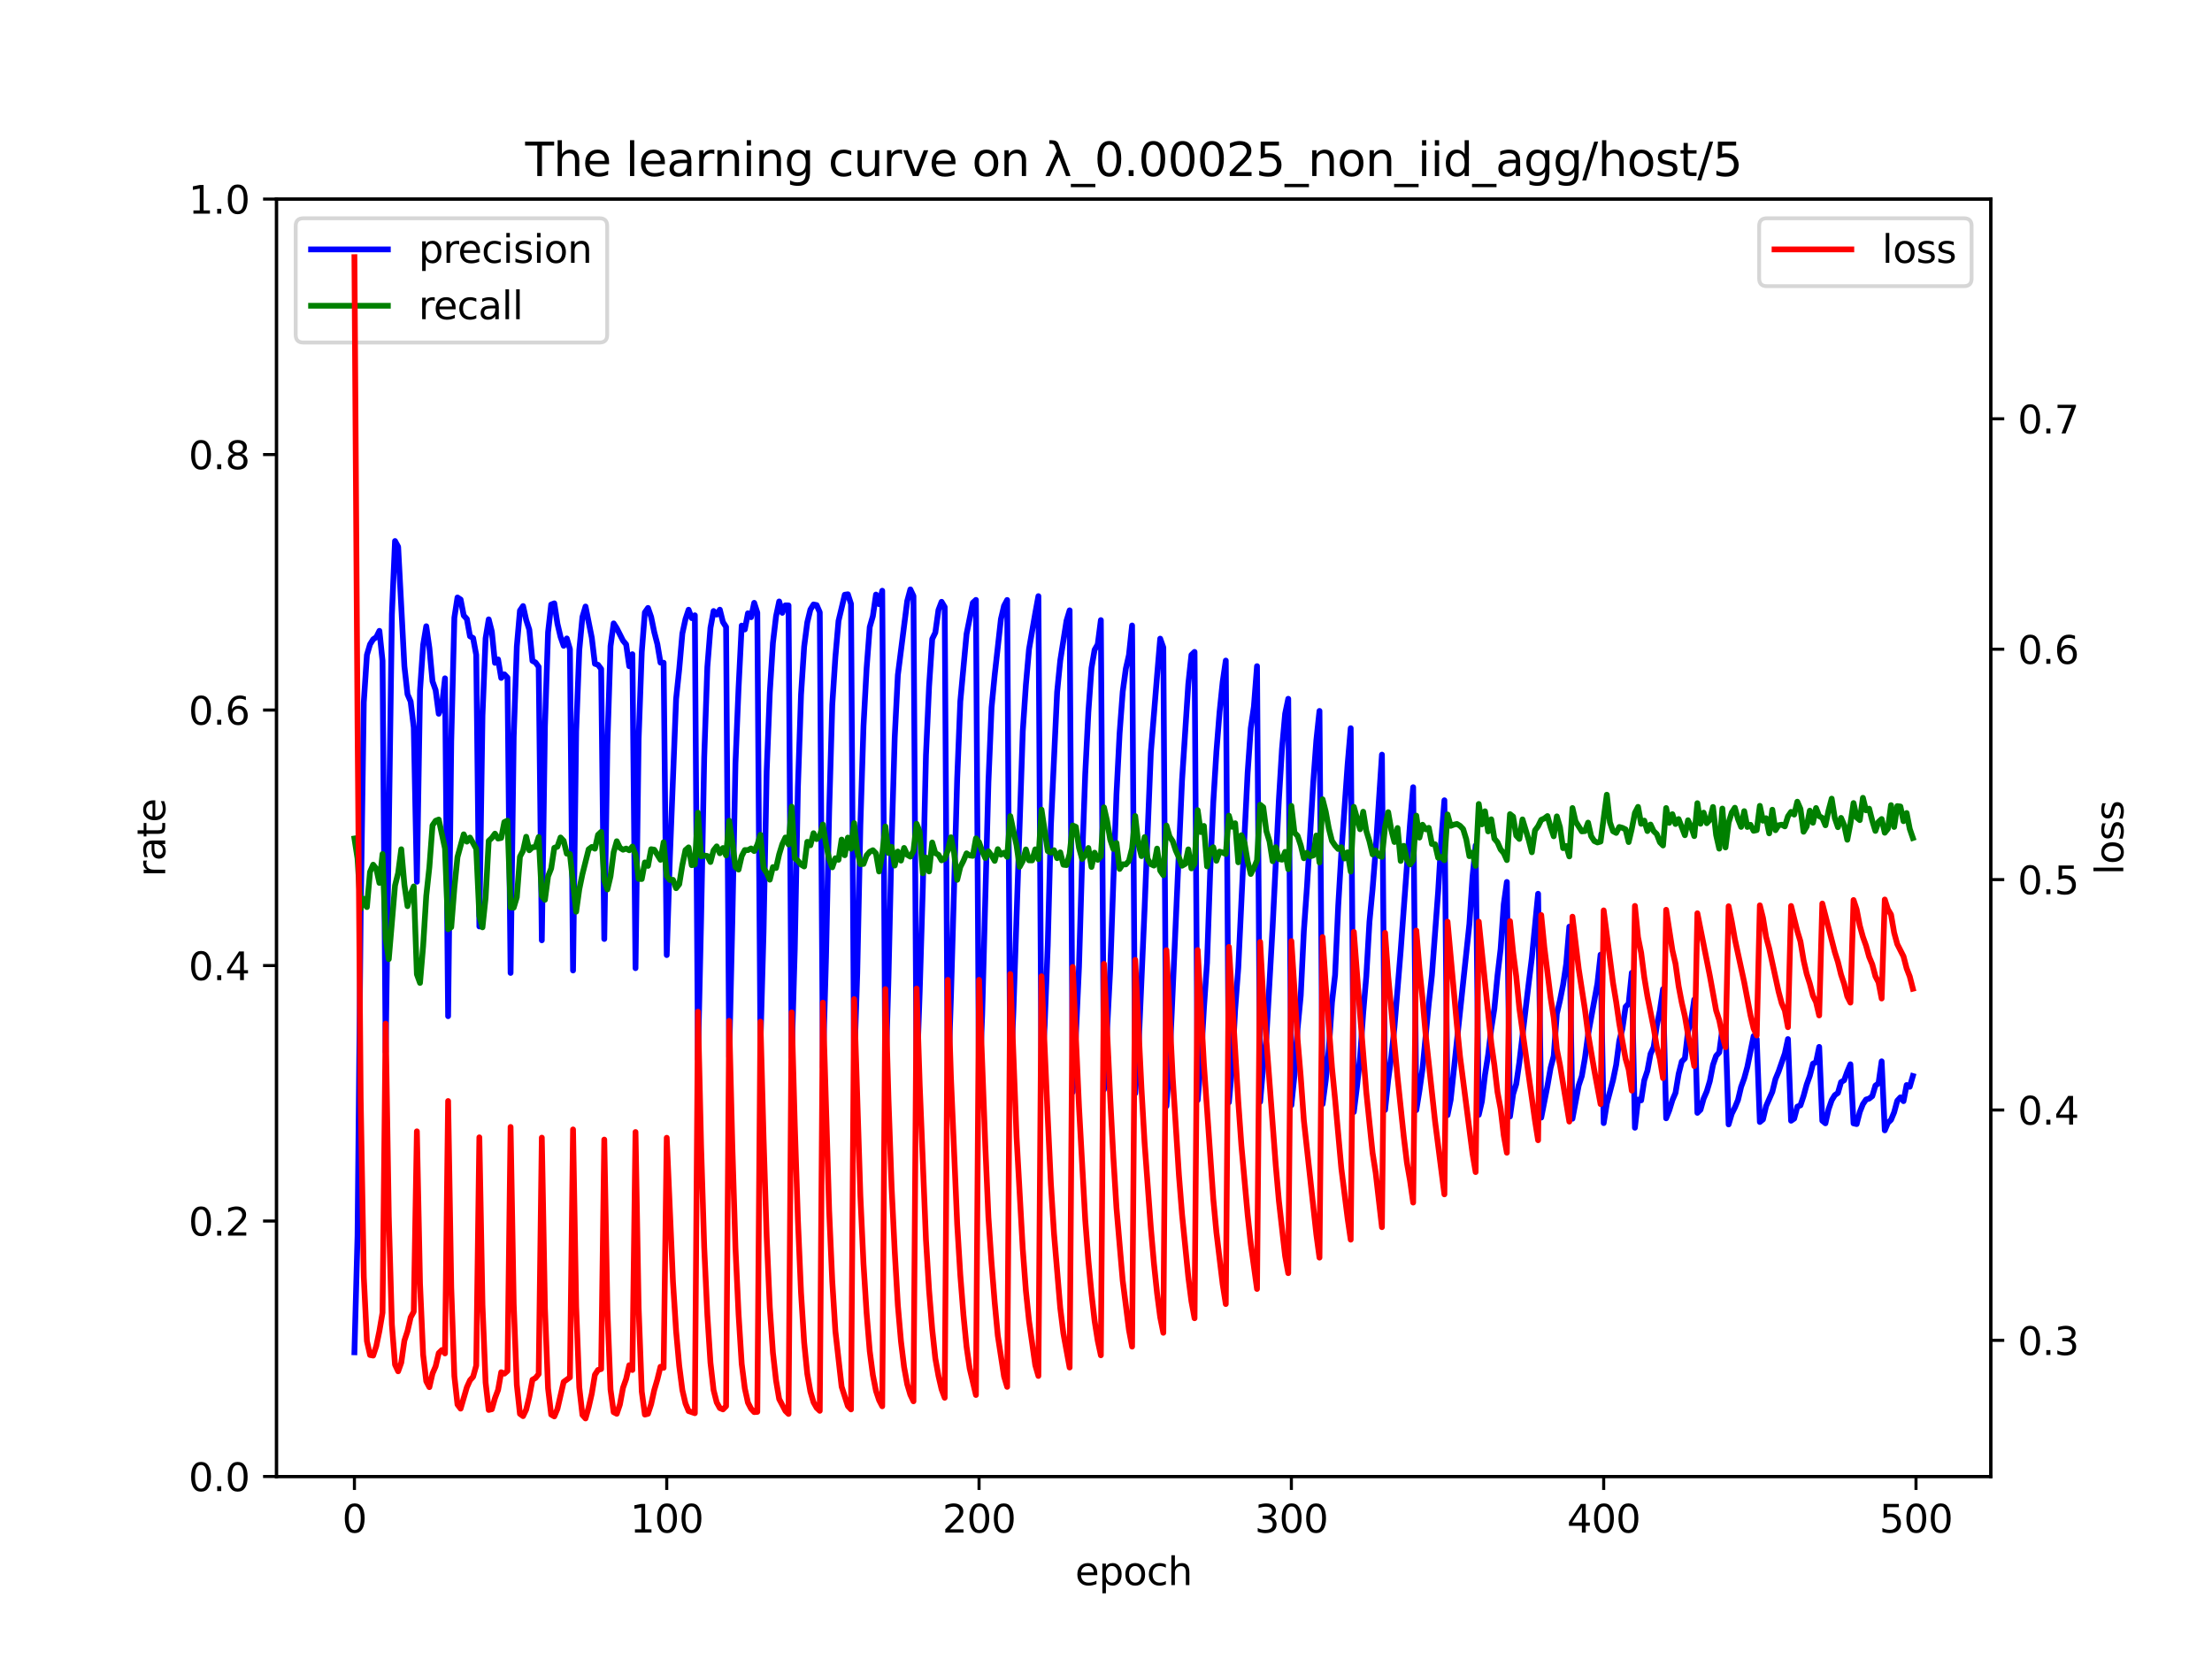 <?xml version="1.0" encoding="utf-8" standalone="no"?>
<!DOCTYPE svg PUBLIC "-//W3C//DTD SVG 1.1//EN"
  "http://www.w3.org/Graphics/SVG/1.1/DTD/svg11.dtd">
<svg xmlns:xlink="http://www.w3.org/1999/xlink" width="576pt" height="432pt" viewBox="0 0 576 432" xmlns="http://www.w3.org/2000/svg" version="1.1">
 <defs>
  <style type="text/css">*{stroke-linejoin: round; stroke-linecap: butt}</style>
 </defs>
 <g id="figure_1">
  <g id="patch_1">
   <path d="M 0 432 
L 576 432 
L 576 0 
L 0 0 
z
" style="fill: #ffffff"/>
  </g>
  <g id="axes_1">
   <g id="patch_2">
    <path d="M 72 384.48 
L 518.4 384.48 
L 518.4 51.84 
L 72 51.84 
z
" style="fill: #ffffff"/>
   </g>
   <g id="matplotlib.axis_1">
    <g id="xtick_1">
     <g id="line2d_1">
      <defs>
       <path id="m29f01ab900" d="M 0 0 
L 0 3.5 
" style="stroke: #000000; stroke-width: 0.8"/>
      </defs>
      <g>
       <use xlink:href="#m29f01ab900" x="92.291" y="384.48" style="stroke: #000000; stroke-width: 0.8"/>
      </g>
     </g>
     <g id="text_1">
      <!-- 0 -->
      <g transform="translate(89.11 399.078) scale(0.1 -0.1)">
       <defs>
        <path id="DejaVuSans-30" d="M 2034 4250 
Q 1547 4250 1301 3770 
Q 1056 3291 1056 2328 
Q 1056 1369 1301 889 
Q 1547 409 2034 409 
Q 2525 409 2770 889 
Q 3016 1369 3016 2328 
Q 3016 3291 2770 3770 
Q 2525 4250 2034 4250 
z
M 2034 4750 
Q 2819 4750 3233 4129 
Q 3647 3509 3647 2328 
Q 3647 1150 3233 529 
Q 2819 -91 2034 -91 
Q 1250 -91 836 529 
Q 422 1150 422 2328 
Q 422 3509 836 4129 
Q 1250 4750 2034 4750 
z
" transform="scale(0.016)"/>
       </defs>
       <use xlink:href="#DejaVuSans-30"/>
      </g>
     </g>
    </g>
    <g id="xtick_2">
     <g id="line2d_2">
      <g>
       <use xlink:href="#m29f01ab900" x="173.617" y="384.48" style="stroke: #000000; stroke-width: 0.8"/>
      </g>
     </g>
     <g id="text_2">
      <!-- 100 -->
      <g transform="translate(164.073 399.078) scale(0.1 -0.1)">
       <defs>
        <path id="DejaVuSans-31" d="M 794 531 
L 1825 531 
L 1825 4091 
L 703 3866 
L 703 4441 
L 1819 4666 
L 2450 4666 
L 2450 531 
L 3481 531 
L 3481 0 
L 794 0 
L 794 531 
z
" transform="scale(0.016)"/>
       </defs>
       <use xlink:href="#DejaVuSans-31"/>
       <use xlink:href="#DejaVuSans-30" x="63.623"/>
       <use xlink:href="#DejaVuSans-30" x="127.246"/>
      </g>
     </g>
    </g>
    <g id="xtick_3">
     <g id="line2d_3">
      <g>
       <use xlink:href="#m29f01ab900" x="254.943" y="384.48" style="stroke: #000000; stroke-width: 0.8"/>
      </g>
     </g>
     <g id="text_3">
      <!-- 200 -->
      <g transform="translate(245.4 399.078) scale(0.1 -0.1)">
       <defs>
        <path id="DejaVuSans-32" d="M 1228 531 
L 3431 531 
L 3431 0 
L 469 0 
L 469 531 
Q 828 903 1448 1529 
Q 2069 2156 2228 2338 
Q 2531 2678 2651 2914 
Q 2772 3150 2772 3378 
Q 2772 3750 2511 3984 
Q 2250 4219 1831 4219 
Q 1534 4219 1204 4116 
Q 875 4013 500 3803 
L 500 4441 
Q 881 4594 1212 4672 
Q 1544 4750 1819 4750 
Q 2544 4750 2975 4387 
Q 3406 4025 3406 3419 
Q 3406 3131 3298 2873 
Q 3191 2616 2906 2266 
Q 2828 2175 2409 1742 
Q 1991 1309 1228 531 
z
" transform="scale(0.016)"/>
       </defs>
       <use xlink:href="#DejaVuSans-32"/>
       <use xlink:href="#DejaVuSans-30" x="63.623"/>
       <use xlink:href="#DejaVuSans-30" x="127.246"/>
      </g>
     </g>
    </g>
    <g id="xtick_4">
     <g id="line2d_4">
      <g>
       <use xlink:href="#m29f01ab900" x="336.27" y="384.48" style="stroke: #000000; stroke-width: 0.8"/>
      </g>
     </g>
     <g id="text_4">
      <!-- 300 -->
      <g transform="translate(326.726 399.078) scale(0.1 -0.1)">
       <defs>
        <path id="DejaVuSans-33" d="M 2597 2516 
Q 3050 2419 3304 2112 
Q 3559 1806 3559 1356 
Q 3559 666 3084 287 
Q 2609 -91 1734 -91 
Q 1441 -91 1130 -33 
Q 819 25 488 141 
L 488 750 
Q 750 597 1062 519 
Q 1375 441 1716 441 
Q 2309 441 2620 675 
Q 2931 909 2931 1356 
Q 2931 1769 2642 2001 
Q 2353 2234 1838 2234 
L 1294 2234 
L 1294 2753 
L 1863 2753 
Q 2328 2753 2575 2939 
Q 2822 3125 2822 3475 
Q 2822 3834 2567 4026 
Q 2313 4219 1838 4219 
Q 1578 4219 1281 4162 
Q 984 4106 628 3988 
L 628 4550 
Q 988 4650 1302 4700 
Q 1616 4750 1894 4750 
Q 2613 4750 3031 4423 
Q 3450 4097 3450 3541 
Q 3450 3153 3228 2886 
Q 3006 2619 2597 2516 
z
" transform="scale(0.016)"/>
       </defs>
       <use xlink:href="#DejaVuSans-33"/>
       <use xlink:href="#DejaVuSans-30" x="63.623"/>
       <use xlink:href="#DejaVuSans-30" x="127.246"/>
      </g>
     </g>
    </g>
    <g id="xtick_5">
     <g id="line2d_5">
      <g>
       <use xlink:href="#m29f01ab900" x="417.596" y="384.48" style="stroke: #000000; stroke-width: 0.8"/>
      </g>
     </g>
     <g id="text_5">
      <!-- 400 -->
      <g transform="translate(408.052 399.078) scale(0.1 -0.1)">
       <defs>
        <path id="DejaVuSans-34" d="M 2419 4116 
L 825 1625 
L 2419 1625 
L 2419 4116 
z
M 2253 4666 
L 3047 4666 
L 3047 1625 
L 3713 1625 
L 3713 1100 
L 3047 1100 
L 3047 0 
L 2419 0 
L 2419 1100 
L 313 1100 
L 313 1709 
L 2253 4666 
z
" transform="scale(0.016)"/>
       </defs>
       <use xlink:href="#DejaVuSans-34"/>
       <use xlink:href="#DejaVuSans-30" x="63.623"/>
       <use xlink:href="#DejaVuSans-30" x="127.246"/>
      </g>
     </g>
    </g>
    <g id="xtick_6">
     <g id="line2d_6">
      <g>
       <use xlink:href="#m29f01ab900" x="498.922" y="384.48" style="stroke: #000000; stroke-width: 0.8"/>
      </g>
     </g>
     <g id="text_6">
      <!-- 500 -->
      <g transform="translate(489.379 399.078) scale(0.1 -0.1)">
       <defs>
        <path id="DejaVuSans-35" d="M 691 4666 
L 3169 4666 
L 3169 4134 
L 1269 4134 
L 1269 2991 
Q 1406 3038 1543 3061 
Q 1681 3084 1819 3084 
Q 2600 3084 3056 2656 
Q 3513 2228 3513 1497 
Q 3513 744 3044 326 
Q 2575 -91 1722 -91 
Q 1428 -91 1123 -41 
Q 819 9 494 109 
L 494 744 
Q 775 591 1075 516 
Q 1375 441 1709 441 
Q 2250 441 2565 725 
Q 2881 1009 2881 1497 
Q 2881 1984 2565 2268 
Q 2250 2553 1709 2553 
Q 1456 2553 1204 2497 
Q 953 2441 691 2322 
L 691 4666 
z
" transform="scale(0.016)"/>
       </defs>
       <use xlink:href="#DejaVuSans-35"/>
       <use xlink:href="#DejaVuSans-30" x="63.623"/>
       <use xlink:href="#DejaVuSans-30" x="127.246"/>
      </g>
     </g>
    </g>
    <g id="text_7">
     <!-- epoch -->
     <g transform="translate(279.972 412.757) scale(0.1 -0.1)">
      <defs>
       <path id="DejaVuSans-65" d="M 3597 1894 
L 3597 1613 
L 953 1613 
Q 991 1019 1311 708 
Q 1631 397 2203 397 
Q 2534 397 2845 478 
Q 3156 559 3463 722 
L 3463 178 
Q 3153 47 2828 -22 
Q 2503 -91 2169 -91 
Q 1331 -91 842 396 
Q 353 884 353 1716 
Q 353 2575 817 3079 
Q 1281 3584 2069 3584 
Q 2775 3584 3186 3129 
Q 3597 2675 3597 1894 
z
M 3022 2063 
Q 3016 2534 2758 2815 
Q 2500 3097 2075 3097 
Q 1594 3097 1305 2825 
Q 1016 2553 972 2059 
L 3022 2063 
z
" transform="scale(0.016)"/>
       <path id="DejaVuSans-70" d="M 1159 525 
L 1159 -1331 
L 581 -1331 
L 581 3500 
L 1159 3500 
L 1159 2969 
Q 1341 3281 1617 3432 
Q 1894 3584 2278 3584 
Q 2916 3584 3314 3078 
Q 3713 2572 3713 1747 
Q 3713 922 3314 415 
Q 2916 -91 2278 -91 
Q 1894 -91 1617 61 
Q 1341 213 1159 525 
z
M 3116 1747 
Q 3116 2381 2855 2742 
Q 2594 3103 2138 3103 
Q 1681 3103 1420 2742 
Q 1159 2381 1159 1747 
Q 1159 1113 1420 752 
Q 1681 391 2138 391 
Q 2594 391 2855 752 
Q 3116 1113 3116 1747 
z
" transform="scale(0.016)"/>
       <path id="DejaVuSans-6f" d="M 1959 3097 
Q 1497 3097 1228 2736 
Q 959 2375 959 1747 
Q 959 1119 1226 758 
Q 1494 397 1959 397 
Q 2419 397 2687 759 
Q 2956 1122 2956 1747 
Q 2956 2369 2687 2733 
Q 2419 3097 1959 3097 
z
M 1959 3584 
Q 2709 3584 3137 3096 
Q 3566 2609 3566 1747 
Q 3566 888 3137 398 
Q 2709 -91 1959 -91 
Q 1206 -91 779 398 
Q 353 888 353 1747 
Q 353 2609 779 3096 
Q 1206 3584 1959 3584 
z
" transform="scale(0.016)"/>
       <path id="DejaVuSans-63" d="M 3122 3366 
L 3122 2828 
Q 2878 2963 2633 3030 
Q 2388 3097 2138 3097 
Q 1578 3097 1268 2742 
Q 959 2388 959 1747 
Q 959 1106 1268 751 
Q 1578 397 2138 397 
Q 2388 397 2633 464 
Q 2878 531 3122 666 
L 3122 134 
Q 2881 22 2623 -34 
Q 2366 -91 2075 -91 
Q 1284 -91 818 406 
Q 353 903 353 1747 
Q 353 2603 823 3093 
Q 1294 3584 2113 3584 
Q 2378 3584 2631 3529 
Q 2884 3475 3122 3366 
z
" transform="scale(0.016)"/>
       <path id="DejaVuSans-68" d="M 3513 2113 
L 3513 0 
L 2938 0 
L 2938 2094 
Q 2938 2591 2744 2837 
Q 2550 3084 2163 3084 
Q 1697 3084 1428 2787 
Q 1159 2491 1159 1978 
L 1159 0 
L 581 0 
L 581 4863 
L 1159 4863 
L 1159 2956 
Q 1366 3272 1645 3428 
Q 1925 3584 2291 3584 
Q 2894 3584 3203 3211 
Q 3513 2838 3513 2113 
z
" transform="scale(0.016)"/>
      </defs>
      <use xlink:href="#DejaVuSans-65"/>
      <use xlink:href="#DejaVuSans-70" x="61.523"/>
      <use xlink:href="#DejaVuSans-6f" x="125"/>
      <use xlink:href="#DejaVuSans-63" x="186.182"/>
      <use xlink:href="#DejaVuSans-68" x="241.162"/>
     </g>
    </g>
   </g>
   <g id="matplotlib.axis_2">
    <g id="ytick_1">
     <g id="line2d_7">
      <defs>
       <path id="mffaed97dd3" d="M 0 0 
L -3.5 0 
" style="stroke: #000000; stroke-width: 0.8"/>
      </defs>
      <g>
       <use xlink:href="#mffaed97dd3" x="72" y="384.48" style="stroke: #000000; stroke-width: 0.8"/>
      </g>
     </g>
     <g id="text_8">
      <!-- 0.0 -->
      <g transform="translate(49.097 388.279) scale(0.1 -0.1)">
       <defs>
        <path id="DejaVuSans-2e" d="M 684 794 
L 1344 794 
L 1344 0 
L 684 0 
L 684 794 
z
" transform="scale(0.016)"/>
       </defs>
       <use xlink:href="#DejaVuSans-30"/>
       <use xlink:href="#DejaVuSans-2e" x="63.623"/>
       <use xlink:href="#DejaVuSans-30" x="95.41"/>
      </g>
     </g>
    </g>
    <g id="ytick_2">
     <g id="line2d_8">
      <g>
       <use xlink:href="#mffaed97dd3" x="72" y="317.952" style="stroke: #000000; stroke-width: 0.8"/>
      </g>
     </g>
     <g id="text_9">
      <!-- 0.2 -->
      <g transform="translate(49.097 321.751) scale(0.1 -0.1)">
       <use xlink:href="#DejaVuSans-30"/>
       <use xlink:href="#DejaVuSans-2e" x="63.623"/>
       <use xlink:href="#DejaVuSans-32" x="95.41"/>
      </g>
     </g>
    </g>
    <g id="ytick_3">
     <g id="line2d_9">
      <g>
       <use xlink:href="#mffaed97dd3" x="72" y="251.424" style="stroke: #000000; stroke-width: 0.8"/>
      </g>
     </g>
     <g id="text_10">
      <!-- 0.4 -->
      <g transform="translate(49.097 255.223) scale(0.1 -0.1)">
       <use xlink:href="#DejaVuSans-30"/>
       <use xlink:href="#DejaVuSans-2e" x="63.623"/>
       <use xlink:href="#DejaVuSans-34" x="95.41"/>
      </g>
     </g>
    </g>
    <g id="ytick_4">
     <g id="line2d_10">
      <g>
       <use xlink:href="#mffaed97dd3" x="72" y="184.896" style="stroke: #000000; stroke-width: 0.8"/>
      </g>
     </g>
     <g id="text_11">
      <!-- 0.6 -->
      <g transform="translate(49.097 188.695) scale(0.1 -0.1)">
       <defs>
        <path id="DejaVuSans-36" d="M 2113 2584 
Q 1688 2584 1439 2293 
Q 1191 2003 1191 1497 
Q 1191 994 1439 701 
Q 1688 409 2113 409 
Q 2538 409 2786 701 
Q 3034 994 3034 1497 
Q 3034 2003 2786 2293 
Q 2538 2584 2113 2584 
z
M 3366 4563 
L 3366 3988 
Q 3128 4100 2886 4159 
Q 2644 4219 2406 4219 
Q 1781 4219 1451 3797 
Q 1122 3375 1075 2522 
Q 1259 2794 1537 2939 
Q 1816 3084 2150 3084 
Q 2853 3084 3261 2657 
Q 3669 2231 3669 1497 
Q 3669 778 3244 343 
Q 2819 -91 2113 -91 
Q 1303 -91 875 529 
Q 447 1150 447 2328 
Q 447 3434 972 4092 
Q 1497 4750 2381 4750 
Q 2619 4750 2861 4703 
Q 3103 4656 3366 4563 
z
" transform="scale(0.016)"/>
       </defs>
       <use xlink:href="#DejaVuSans-30"/>
       <use xlink:href="#DejaVuSans-2e" x="63.623"/>
       <use xlink:href="#DejaVuSans-36" x="95.41"/>
      </g>
     </g>
    </g>
    <g id="ytick_5">
     <g id="line2d_11">
      <g>
       <use xlink:href="#mffaed97dd3" x="72" y="118.368" style="stroke: #000000; stroke-width: 0.8"/>
      </g>
     </g>
     <g id="text_12">
      <!-- 0.8 -->
      <g transform="translate(49.097 122.167) scale(0.1 -0.1)">
       <defs>
        <path id="DejaVuSans-38" d="M 2034 2216 
Q 1584 2216 1326 1975 
Q 1069 1734 1069 1313 
Q 1069 891 1326 650 
Q 1584 409 2034 409 
Q 2484 409 2743 651 
Q 3003 894 3003 1313 
Q 3003 1734 2745 1975 
Q 2488 2216 2034 2216 
z
M 1403 2484 
Q 997 2584 770 2862 
Q 544 3141 544 3541 
Q 544 4100 942 4425 
Q 1341 4750 2034 4750 
Q 2731 4750 3128 4425 
Q 3525 4100 3525 3541 
Q 3525 3141 3298 2862 
Q 3072 2584 2669 2484 
Q 3125 2378 3379 2068 
Q 3634 1759 3634 1313 
Q 3634 634 3220 271 
Q 2806 -91 2034 -91 
Q 1263 -91 848 271 
Q 434 634 434 1313 
Q 434 1759 690 2068 
Q 947 2378 1403 2484 
z
M 1172 3481 
Q 1172 3119 1398 2916 
Q 1625 2713 2034 2713 
Q 2441 2713 2670 2916 
Q 2900 3119 2900 3481 
Q 2900 3844 2670 4047 
Q 2441 4250 2034 4250 
Q 1625 4250 1398 4047 
Q 1172 3844 1172 3481 
z
" transform="scale(0.016)"/>
       </defs>
       <use xlink:href="#DejaVuSans-30"/>
       <use xlink:href="#DejaVuSans-2e" x="63.623"/>
       <use xlink:href="#DejaVuSans-38" x="95.41"/>
      </g>
     </g>
    </g>
    <g id="ytick_6">
     <g id="line2d_12">
      <g>
       <use xlink:href="#mffaed97dd3" x="72" y="51.84" style="stroke: #000000; stroke-width: 0.8"/>
      </g>
     </g>
     <g id="text_13">
      <!-- 1.0 -->
      <g transform="translate(49.097 55.639) scale(0.1 -0.1)">
       <use xlink:href="#DejaVuSans-31"/>
       <use xlink:href="#DejaVuSans-2e" x="63.623"/>
       <use xlink:href="#DejaVuSans-30" x="95.41"/>
      </g>
     </g>
    </g>
    <g id="text_14">
     <!-- rate -->
     <g transform="translate(43.017 228.316) rotate(-90) scale(0.1 -0.1)">
      <defs>
       <path id="DejaVuSans-72" d="M 2631 2963 
Q 2534 3019 2420 3045 
Q 2306 3072 2169 3072 
Q 1681 3072 1420 2755 
Q 1159 2438 1159 1844 
L 1159 0 
L 581 0 
L 581 3500 
L 1159 3500 
L 1159 2956 
Q 1341 3275 1631 3429 
Q 1922 3584 2338 3584 
Q 2397 3584 2469 3576 
Q 2541 3569 2628 3553 
L 2631 2963 
z
" transform="scale(0.016)"/>
       <path id="DejaVuSans-61" d="M 2194 1759 
Q 1497 1759 1228 1600 
Q 959 1441 959 1056 
Q 959 750 1161 570 
Q 1363 391 1709 391 
Q 2188 391 2477 730 
Q 2766 1069 2766 1631 
L 2766 1759 
L 2194 1759 
z
M 3341 1997 
L 3341 0 
L 2766 0 
L 2766 531 
Q 2569 213 2275 61 
Q 1981 -91 1556 -91 
Q 1019 -91 701 211 
Q 384 513 384 1019 
Q 384 1609 779 1909 
Q 1175 2209 1959 2209 
L 2766 2209 
L 2766 2266 
Q 2766 2663 2505 2880 
Q 2244 3097 1772 3097 
Q 1472 3097 1187 3025 
Q 903 2953 641 2809 
L 641 3341 
Q 956 3463 1253 3523 
Q 1550 3584 1831 3584 
Q 2591 3584 2966 3190 
Q 3341 2797 3341 1997 
z
" transform="scale(0.016)"/>
       <path id="DejaVuSans-74" d="M 1172 4494 
L 1172 3500 
L 2356 3500 
L 2356 3053 
L 1172 3053 
L 1172 1153 
Q 1172 725 1289 603 
Q 1406 481 1766 481 
L 2356 481 
L 2356 0 
L 1766 0 
Q 1100 0 847 248 
Q 594 497 594 1153 
L 594 3053 
L 172 3053 
L 172 3500 
L 594 3500 
L 594 4494 
L 1172 4494 
z
" transform="scale(0.016)"/>
      </defs>
      <use xlink:href="#DejaVuSans-72"/>
      <use xlink:href="#DejaVuSans-61" x="41.113"/>
      <use xlink:href="#DejaVuSans-74" x="102.393"/>
      <use xlink:href="#DejaVuSans-65" x="141.602"/>
     </g>
    </g>
   </g>
   <g id="line2d_13">
    <path d="M 92.291 352.131 
L 93.104 321.812 
L 93.917 238.093 
L 94.731 182.857 
L 95.544 170.538 
L 96.357 167.784 
L 97.17 166.475 
L 97.984 165.921 
L 98.797 164.272 
L 99.61 172.064 
L 100.424 273.967 
L 102.05 159.978 
L 102.863 140.879 
L 103.677 142.383 
L 105.303 173.487 
L 106.116 180.799 
L 106.93 182.664 
L 107.743 189.467 
L 108.556 229.608 
L 109.369 179.857 
L 110.183 167.955 
L 110.996 163.069 
L 111.809 168.747 
L 112.622 177.409 
L 113.436 179.709 
L 114.249 185.866 
L 115.062 183.975 
L 115.876 176.634 
L 116.689 264.616 
L 117.502 193.006 
L 118.315 160.832 
L 119.129 155.582 
L 119.942 156.104 
L 120.755 160.275 
L 121.568 161.169 
L 122.382 165.678 
L 123.195 166.14 
L 124.008 170.531 
L 124.821 241.25 
L 125.635 186.308 
L 126.448 166.22 
L 127.261 161.276 
L 128.074 164.469 
L 128.888 172.609 
L 129.701 171.699 
L 130.514 176.536 
L 131.328 175.585 
L 132.141 176.45 
L 132.954 253.349 
L 133.767 191.924 
L 134.581 168.305 
L 135.394 158.995 
L 136.207 157.814 
L 137.02 161.449 
L 137.834 163.978 
L 138.647 172.088 
L 139.46 172.514 
L 140.273 173.652 
L 141.087 244.855 
L 141.9 189.1 
L 142.713 164.654 
L 143.526 157.421 
L 144.34 157.106 
L 145.153 162.392 
L 145.966 165.853 
L 146.78 168.17 
L 147.593 166.247 
L 148.406 169.035 
L 149.219 252.714 
L 150.033 190.462 
L 150.846 169.252 
L 151.659 160.666 
L 152.472 157.935 
L 154.099 166.044 
L 154.912 172.849 
L 155.725 173.118 
L 156.539 174.195 
L 157.352 244.511 
L 158.165 193.829 
L 158.978 168.253 
L 159.792 162.326 
L 160.605 163.599 
L 162.232 166.818 
L 163.045 167.798 
L 163.858 173.484 
L 164.671 170.353 
L 165.485 252.107 
L 166.298 192.406 
L 167.111 169.79 
L 167.924 159.47 
L 168.738 158.3 
L 169.551 160.646 
L 170.364 164.586 
L 171.177 167.736 
L 171.991 172.553 
L 172.804 172.566 
L 173.617 248.7 
L 174.43 223.38 
L 176.057 181.995 
L 176.87 174.241 
L 177.684 164.973 
L 178.497 161.216 
L 179.31 158.774 
L 180.123 160.963 
L 180.937 160.221 
L 181.75 275.818 
L 182.563 239.384 
L 183.376 197.131 
L 184.19 173.71 
L 185.003 163.487 
L 185.816 159.108 
L 186.629 160.04 
L 187.443 158.757 
L 188.256 161.989 
L 189.069 163.259 
L 189.882 275.248 
L 190.696 240.004 
L 191.509 198.839 
L 192.322 179.106 
L 193.136 162.9 
L 193.949 163.912 
L 194.762 159.686 
L 195.575 160.727 
L 196.389 156.976 
L 197.202 159.526 
L 198.015 271.712 
L 198.828 242.602 
L 199.642 200.819 
L 200.455 180.31 
L 201.268 167.409 
L 202.081 160.479 
L 202.895 156.615 
L 203.708 159.589 
L 204.521 157.629 
L 205.334 157.648 
L 206.148 275.358 
L 206.961 247.067 
L 207.774 205.022 
L 208.588 180.887 
L 209.401 168.373 
L 210.214 162.076 
L 211.027 158.727 
L 211.841 157.4 
L 212.654 157.564 
L 213.467 159.438 
L 214.28 277.93 
L 215.094 249.256 
L 215.907 211.458 
L 216.72 183.564 
L 217.533 171.074 
L 218.347 161.684 
L 219.973 154.863 
L 220.786 154.745 
L 221.6 157.258 
L 222.413 278.017 
L 223.226 253.413 
L 224.039 214.873 
L 224.853 189.075 
L 225.666 173.984 
L 226.479 163.271 
L 227.293 160.446 
L 228.106 154.818 
L 228.919 157.324 
L 229.732 153.823 
L 230.546 282.351 
L 231.359 254.514 
L 232.172 219.156 
L 232.985 191.991 
L 233.799 175.791 
L 236.238 156.517 
L 237.052 153.477 
L 237.865 155.198 
L 238.678 281.237 
L 239.491 258.189 
L 240.305 230.845 
L 241.118 196.665 
L 241.931 178.713 
L 242.745 166.399 
L 243.558 164.729 
L 244.371 158.839 
L 245.184 156.703 
L 245.998 158.076 
L 246.811 283.921 
L 247.624 259.535 
L 249.251 202.755 
L 250.064 182.635 
L 251.69 165.08 
L 253.317 156.963 
L 254.13 156.212 
L 254.943 284.796 
L 255.757 264.238 
L 257.383 203.711 
L 258.197 184.233 
L 259.01 175.809 
L 260.636 161.207 
L 261.45 157.762 
L 262.263 156.229 
L 263.076 282.858 
L 263.889 263.22 
L 266.329 190.399 
L 267.142 178.312 
L 267.956 169.04 
L 269.582 159.662 
L 270.395 155.233 
L 271.209 281.354 
L 272.022 266.994 
L 272.835 246.141 
L 273.649 214.982 
L 275.275 180.198 
L 276.088 171.997 
L 277.715 161.64 
L 278.528 158.928 
L 279.341 284.359 
L 280.155 269.875 
L 280.968 251.769 
L 281.781 224.19 
L 282.594 201.533 
L 283.408 185.455 
L 284.221 173.954 
L 285.034 169.207 
L 285.847 167.784 
L 286.661 161.477 
L 287.474 283.726 
L 289.101 252.399 
L 290.727 206.814 
L 291.54 190.994 
L 292.354 180.117 
L 293.167 174.118 
L 293.98 170.535 
L 294.793 162.875 
L 295.607 284.721 
L 296.42 273.958 
L 298.046 236.687 
L 299.673 195.954 
L 301.299 175.959 
L 302.113 166.301 
L 302.926 168.608 
L 303.739 288.034 
L 304.553 276.446 
L 307.806 203.082 
L 309.432 178.135 
L 310.245 170.54 
L 311.059 169.748 
L 311.872 286.47 
L 312.685 276.843 
L 313.498 262.564 
L 314.312 250.679 
L 315.125 227.082 
L 315.938 208.867 
L 316.751 195.75 
L 317.565 185.505 
L 318.378 177.587 
L 319.191 172.008 
L 320.005 287.046 
L 320.818 278.194 
L 321.631 262.849 
L 322.444 252.058 
L 324.071 217.517 
L 324.884 201.222 
L 325.697 189.617 
L 326.511 184.001 
L 327.324 173.463 
L 328.137 286.914 
L 328.95 277.458 
L 329.764 270.155 
L 331.39 241.313 
L 333.017 208.287 
L 333.83 194.968 
L 334.643 185.867 
L 335.457 181.96 
L 336.27 287.792 
L 337.083 279.916 
L 337.896 267.786 
L 338.71 259.23 
L 339.523 242.421 
L 340.336 230.9 
L 341.963 203.829 
L 342.776 192.747 
L 343.589 185.122 
L 344.402 287.501 
L 345.216 281.339 
L 346.029 273.156 
L 346.842 261.018 
L 347.655 253.882 
L 348.469 235.906 
L 349.282 222.151 
L 350.909 199.155 
L 351.722 189.623 
L 352.535 289.558 
L 353.348 282.985 
L 354.162 275.362 
L 354.975 263.772 
L 355.788 254.134 
L 356.601 240.059 
L 357.415 231.506 
L 358.228 221.263 
L 359.854 196.503 
L 360.668 289.03 
L 361.481 281.201 
L 362.294 275.136 
L 363.107 267.52 
L 364.734 247.548 
L 367.174 214.433 
L 367.987 204.983 
L 368.8 289.067 
L 369.614 284.034 
L 370.427 278.257 
L 372.053 261.295 
L 372.867 253.919 
L 374.493 232.124 
L 375.306 218.807 
L 376.12 208.388 
L 376.933 290.383 
L 377.746 286.409 
L 382.626 240.597 
L 383.439 228.349 
L 384.252 220.174 
L 385.066 290.306 
L 385.879 286.818 
L 386.692 279.856 
L 387.505 274.707 
L 388.319 267.901 
L 389.132 262.616 
L 389.945 254.029 
L 390.758 247.095 
L 391.572 235.464 
L 392.385 229.654 
L 393.198 290.742 
L 394.011 284.904 
L 394.825 282.27 
L 395.638 276.614 
L 398.078 255.954 
L 398.891 249.421 
L 400.518 232.733 
L 401.331 291.027 
L 402.957 282.76 
L 403.771 278.081 
L 404.584 274.986 
L 405.397 263.988 
L 406.21 260.525 
L 407.024 256.449 
L 407.837 251.018 
L 408.65 241.298 
L 409.463 291.315 
L 411.09 282.639 
L 411.903 280.207 
L 412.716 275.53 
L 413.53 269.457 
L 415.97 256.07 
L 416.783 248.593 
L 417.596 292.455 
L 418.409 287.404 
L 420.036 281.229 
L 420.849 277.261 
L 421.662 270.996 
L 422.476 267.884 
L 423.289 262.188 
L 424.102 261.296 
L 424.915 253.306 
L 425.729 293.661 
L 426.542 286.331 
L 427.355 286.538 
L 428.168 281.28 
L 428.982 278.82 
L 429.795 274.431 
L 430.608 272.659 
L 431.422 267.114 
L 432.235 263.099 
L 433.048 257.561 
L 433.861 291.203 
L 434.675 289.141 
L 435.488 286.474 
L 436.301 284.581 
L 437.114 279.648 
L 437.928 276.418 
L 438.741 275.605 
L 439.554 268.58 
L 440.367 265.803 
L 441.181 260.282 
L 441.994 289.786 
L 442.807 288.979 
L 443.62 286.077 
L 444.434 284.204 
L 445.247 281.493 
L 446.06 277.29 
L 446.874 274.935 
L 447.687 274.043 
L 448.5 267.908 
L 449.313 267.646 
L 450.127 292.801 
L 450.94 290.032 
L 451.753 288.407 
L 452.566 286.447 
L 453.38 283.022 
L 454.193 280.787 
L 455.006 277.823 
L 456.633 269.79 
L 457.446 270.57 
L 458.259 292.164 
L 459.072 291.501 
L 459.886 288.034 
L 461.512 284.308 
L 462.326 280.985 
L 463.139 279.036 
L 464.765 274.328 
L 465.579 270.57 
L 466.392 291.839 
L 467.205 291.275 
L 468.018 288.17 
L 468.832 287.835 
L 469.645 285.396 
L 470.458 282.411 
L 471.271 280.152 
L 472.085 276.99 
L 472.898 276.58 
L 473.711 272.612 
L 474.524 291.844 
L 475.338 292.509 
L 476.151 288.86 
L 476.964 286.513 
L 477.778 285.174 
L 478.591 284.609 
L 479.404 281.78 
L 480.217 281.291 
L 481.031 279.047 
L 481.844 277.131 
L 482.657 292.528 
L 483.47 292.711 
L 484.284 289.559 
L 485.097 287.518 
L 485.91 286.318 
L 486.723 286.077 
L 487.537 285.43 
L 488.35 282.691 
L 489.163 282.092 
L 489.976 276.368 
L 490.79 294.342 
L 491.603 292.387 
L 492.416 291.61 
L 493.23 289.651 
L 494.043 286.633 
L 494.856 285.753 
L 495.669 286.735 
L 496.483 282.536 
L 497.296 282.995 
L 498.109 280.192 
L 498.109 280.192 
" clip-path="url(#pc450dece08)" style="fill: none; stroke: #0000ff; stroke-width: 1.5; stroke-linecap: square"/>
   </g>
   <g id="line2d_14">
    <path d="M 92.291 218.34 
L 93.104 223.571 
L 93.917 236.655 
L 94.731 234.024 
L 95.544 236.2 
L 96.357 227.033 
L 97.17 225.162 
L 97.984 226.225 
L 98.797 229.91 
L 99.61 222.382 
L 100.424 244.421 
L 101.237 249.759 
L 102.863 230.584 
L 103.677 227.339 
L 104.49 221.139 
L 105.303 230.358 
L 106.116 235.963 
L 106.93 232.832 
L 107.743 230.82 
L 108.556 253.706 
L 109.369 255.953 
L 110.183 246.368 
L 110.996 233.296 
L 111.809 225.791 
L 112.622 214.927 
L 113.436 213.731 
L 114.249 213.4 
L 115.876 220.953 
L 116.689 241.988 
L 117.502 241.425 
L 118.315 231.233 
L 119.129 223.173 
L 120.755 217.255 
L 121.568 219.163 
L 122.382 218.1 
L 124.008 221.018 
L 124.821 238.497 
L 125.635 241.476 
L 126.448 233.775 
L 127.261 218.949 
L 128.074 218.197 
L 128.888 217.075 
L 129.701 218.366 
L 130.514 218.193 
L 131.328 214.069 
L 132.141 213.687 
L 132.954 236.294 
L 133.767 236.35 
L 134.581 233.647 
L 135.394 223.075 
L 136.207 221.533 
L 137.02 217.885 
L 137.834 221.406 
L 138.647 220.633 
L 139.46 220.541 
L 140.273 217.953 
L 141.087 233.267 
L 141.9 234.307 
L 142.713 228.193 
L 143.526 226.136 
L 144.34 220.773 
L 145.153 220.472 
L 145.966 218.075 
L 146.78 218.949 
L 147.593 222.297 
L 148.406 222.389 
L 150.033 237.396 
L 150.846 231.547 
L 151.659 227.641 
L 153.286 221.159 
L 154.099 220.538 
L 154.912 220.997 
L 155.725 217.389 
L 156.539 216.618 
L 157.352 229.228 
L 158.165 231.613 
L 158.978 228.182 
L 159.792 221.916 
L 160.605 219.05 
L 161.418 220.749 
L 162.232 221.268 
L 163.045 220.959 
L 163.858 221.412 
L 164.671 220.438 
L 165.485 222.509 
L 166.298 228.861 
L 167.111 228.897 
L 167.924 224.568 
L 168.738 225.48 
L 169.551 221.133 
L 170.364 221.267 
L 171.991 223.898 
L 172.804 219.326 
L 173.617 228.085 
L 174.43 229.143 
L 175.244 229.106 
L 176.057 231.291 
L 176.87 230.253 
L 177.684 225.238 
L 178.497 221.358 
L 179.31 220.649 
L 180.123 225.3 
L 180.937 225.113 
L 181.75 211.622 
L 182.563 222.977 
L 183.376 222.766 
L 184.19 222.895 
L 185.003 224.467 
L 185.816 221.429 
L 186.629 220.389 
L 187.443 222.189 
L 188.256 220.821 
L 189.069 222.751 
L 189.882 213.711 
L 190.696 219.212 
L 191.509 225.755 
L 192.322 226.442 
L 193.136 222.921 
L 193.949 221.349 
L 194.762 221.366 
L 195.575 220.933 
L 196.389 221.617 
L 197.202 219.989 
L 198.015 217.387 
L 198.828 226.043 
L 199.642 227.293 
L 200.455 229.067 
L 201.268 225.784 
L 202.081 226.031 
L 202.895 222.45 
L 203.708 219.808 
L 204.521 218.082 
L 205.334 219.9 
L 206.148 210.035 
L 206.961 223.486 
L 207.774 224.148 
L 208.588 225.138 
L 209.401 225.628 
L 210.214 219.205 
L 211.027 220.111 
L 211.841 216.961 
L 212.654 218.5 
L 213.467 217.697 
L 214.28 214.709 
L 215.094 219.792 
L 215.907 223.697 
L 216.72 225.851 
L 217.533 223.476 
L 218.347 223.893 
L 219.16 218.621 
L 219.973 222.703 
L 220.786 218.108 
L 221.6 221.018 
L 222.413 214.327 
L 223.226 221.66 
L 224.039 225.014 
L 224.853 224.966 
L 225.666 222.736 
L 226.479 221.79 
L 227.293 221.395 
L 228.106 222.23 
L 228.919 226.941 
L 229.732 222.455 
L 230.546 215.21 
L 231.359 222.128 
L 232.172 220.521 
L 232.985 225.387 
L 233.799 221.734 
L 234.612 224.101 
L 235.425 220.799 
L 236.238 222.591 
L 237.052 223.064 
L 237.865 221.583 
L 238.678 214.516 
L 239.491 216.573 
L 240.305 227.403 
L 241.118 223.295 
L 241.931 226.921 
L 242.745 219.384 
L 243.558 222.143 
L 244.371 222.58 
L 245.184 224.03 
L 245.998 223.622 
L 246.811 221.418 
L 247.624 218.025 
L 248.437 222.038 
L 249.251 229.105 
L 250.064 225.754 
L 250.877 224.158 
L 251.69 222.205 
L 252.504 222.758 
L 253.317 222.866 
L 254.13 218.302 
L 254.943 219.299 
L 255.757 221.652 
L 256.57 223.437 
L 257.383 221.662 
L 258.197 222.767 
L 259.01 224.173 
L 259.823 221.12 
L 260.636 222.552 
L 261.45 222.047 
L 262.263 223.117 
L 263.076 212.513 
L 264.703 220.115 
L 265.516 225.718 
L 266.329 224.202 
L 267.142 221.193 
L 267.956 224.031 
L 268.769 224.044 
L 269.582 221.165 
L 270.395 223.72 
L 271.209 210.834 
L 272.835 221.624 
L 273.649 222.015 
L 274.462 221.388 
L 275.275 223.467 
L 276.088 221.952 
L 276.902 225.171 
L 277.715 225.265 
L 278.528 222.364 
L 279.341 214.948 
L 280.155 215.311 
L 280.968 220.736 
L 281.781 223.675 
L 282.594 222.695 
L 283.408 220.813 
L 284.221 225.759 
L 285.034 222.029 
L 285.847 223.902 
L 286.661 222.98 
L 287.474 210.233 
L 288.287 213.815 
L 289.101 218.63 
L 289.914 221.071 
L 290.727 219.508 
L 291.54 226.278 
L 292.354 225.056 
L 293.167 225.092 
L 293.98 224.169 
L 294.793 220.895 
L 295.607 212.493 
L 296.42 219.71 
L 297.233 222.928 
L 298.046 217.985 
L 298.86 223.709 
L 299.673 225.027 
L 300.486 225.401 
L 301.299 220.967 
L 302.113 226.711 
L 302.926 227.899 
L 303.739 214.968 
L 304.553 217.833 
L 305.366 219.04 
L 306.179 221.501 
L 306.992 223.284 
L 307.806 225.437 
L 308.619 224.972 
L 309.432 221.171 
L 310.245 226.13 
L 311.059 224.949 
L 311.872 210.962 
L 312.685 216.672 
L 313.498 215.065 
L 314.312 225.608 
L 315.125 221.314 
L 315.938 220.621 
L 316.751 224.145 
L 317.565 221.755 
L 318.378 222.006 
L 319.191 222.397 
L 320.005 212.395 
L 320.818 215.3 
L 321.631 214.365 
L 322.444 224.544 
L 323.258 217.485 
L 324.071 219.478 
L 324.884 224.296 
L 325.697 227.589 
L 326.511 226.014 
L 327.324 224.051 
L 328.137 209.546 
L 328.95 210.21 
L 329.764 216.454 
L 330.577 219.086 
L 331.39 224.257 
L 332.203 220.611 
L 333.017 223.689 
L 333.83 223.859 
L 334.643 221.822 
L 335.457 226.34 
L 336.27 209.861 
L 337.083 216.825 
L 337.896 217.66 
L 338.71 220.115 
L 339.523 223.489 
L 340.336 222.06 
L 341.149 222.999 
L 341.963 222.759 
L 342.776 217.56 
L 343.589 224.595 
L 344.402 208.133 
L 345.216 211.341 
L 346.029 215.769 
L 346.842 218.975 
L 347.655 220.173 
L 348.469 221.077 
L 349.282 220.603 
L 350.095 223.55 
L 350.909 221.935 
L 351.722 226.962 
L 352.535 210.107 
L 354.162 215.937 
L 354.975 211.369 
L 355.788 216.401 
L 356.601 219.032 
L 357.415 222.479 
L 358.228 221.474 
L 359.041 222.832 
L 359.854 223.128 
L 360.668 215.326 
L 361.481 211.484 
L 362.294 216.122 
L 363.107 219.262 
L 363.921 215.613 
L 364.734 224.187 
L 365.547 220.247 
L 366.361 223.814 
L 367.174 225.092 
L 367.987 223.992 
L 368.8 212.384 
L 369.614 218.114 
L 370.427 214.761 
L 371.24 215.956 
L 372.053 215.563 
L 372.867 219.773 
L 373.68 219.835 
L 374.493 223.364 
L 375.306 223.138 
L 376.12 224.006 
L 376.933 212.077 
L 377.746 215.053 
L 378.559 214.741 
L 379.373 214.556 
L 380.186 215.033 
L 380.999 215.886 
L 381.812 218.545 
L 382.626 222.948 
L 383.439 222.022 
L 384.252 225.471 
L 385.066 209.354 
L 385.879 214.657 
L 386.692 211.253 
L 387.505 216.498 
L 388.319 213.344 
L 389.132 218.389 
L 389.945 219.344 
L 390.758 221.197 
L 391.572 222.15 
L 392.385 223.967 
L 393.198 211.998 
L 394.011 212.641 
L 394.825 217.582 
L 395.638 218.466 
L 396.451 213.369 
L 398.078 218.726 
L 398.891 221.925 
L 399.704 216.248 
L 400.518 215.139 
L 401.331 213.488 
L 402.144 213.122 
L 402.957 212.496 
L 403.771 215.383 
L 404.584 217.767 
L 405.397 212.58 
L 406.21 215.37 
L 407.024 220.859 
L 407.837 220.284 
L 408.65 223.015 
L 409.463 210.406 
L 410.277 213.892 
L 411.903 216.493 
L 412.716 216.417 
L 413.53 214.205 
L 414.343 217.756 
L 415.156 219.008 
L 415.97 219.38 
L 416.783 219.142 
L 418.409 206.937 
L 419.223 214.126 
L 420.036 216.454 
L 420.849 216.891 
L 421.662 215.342 
L 422.476 215.568 
L 423.289 215.964 
L 424.102 219.278 
L 424.915 215.824 
L 425.729 211.665 
L 426.542 210.103 
L 427.355 214.527 
L 428.168 213.681 
L 428.982 216.413 
L 429.795 214.705 
L 430.608 216.422 
L 431.422 217.194 
L 432.235 219.331 
L 433.048 220.162 
L 433.861 210.407 
L 434.675 214.283 
L 435.488 212.012 
L 436.301 214.574 
L 437.114 213.284 
L 438.741 217.491 
L 439.554 213.588 
L 440.367 215.283 
L 441.181 217.722 
L 441.994 209.145 
L 442.807 214.504 
L 443.62 211.609 
L 444.434 214.371 
L 445.247 213.475 
L 446.06 210.133 
L 446.874 217.431 
L 447.687 220.992 
L 448.5 210.545 
L 449.313 220.678 
L 450.127 214.21 
L 450.94 211.597 
L 451.753 210.327 
L 452.566 213.276 
L 453.38 215.323 
L 454.193 211.218 
L 455.006 215.345 
L 455.819 214.768 
L 456.633 216.344 
L 457.446 216.16 
L 458.259 209.832 
L 459.072 213.719 
L 459.886 213.058 
L 460.699 217.008 
L 461.512 210.847 
L 462.326 216.183 
L 463.139 214.898 
L 463.952 214.744 
L 464.765 215.193 
L 465.579 212.58 
L 466.392 211.402 
L 467.205 212.122 
L 468.018 208.757 
L 468.832 210.632 
L 469.645 216.591 
L 470.458 215.218 
L 471.271 211.091 
L 472.085 214.247 
L 472.898 210.404 
L 473.711 212.528 
L 474.524 212.96 
L 475.338 214.9 
L 476.151 211.032 
L 476.964 207.964 
L 477.778 213.024 
L 478.591 215.398 
L 479.404 212.974 
L 480.217 214.846 
L 481.031 218.677 
L 481.844 214.459 
L 482.657 209.11 
L 483.47 212.86 
L 484.284 213.558 
L 485.097 207.75 
L 485.91 211.011 
L 486.723 210.569 
L 487.537 213.728 
L 488.35 216.369 
L 489.163 214.012 
L 489.976 213.272 
L 490.79 216.846 
L 491.603 215.815 
L 492.416 209.654 
L 493.23 215.342 
L 494.043 209.904 
L 494.856 210.007 
L 495.669 213.836 
L 496.483 211.705 
L 497.296 215.847 
L 498.109 218.216 
L 498.109 218.216 
" clip-path="url(#pc450dece08)" style="fill: none; stroke: #008000; stroke-width: 1.5; stroke-linecap: square"/>
   </g>
   <g id="patch_3">
    <path d="M 72 384.48 
L 72 51.84 
" style="fill: none; stroke: #000000; stroke-width: 0.8; stroke-linejoin: miter; stroke-linecap: square"/>
   </g>
   <g id="patch_4">
    <path d="M 518.4 384.48 
L 518.4 51.84 
" style="fill: none; stroke: #000000; stroke-width: 0.8; stroke-linejoin: miter; stroke-linecap: square"/>
   </g>
   <g id="patch_5">
    <path d="M 72 384.48 
L 518.4 384.48 
" style="fill: none; stroke: #000000; stroke-width: 0.8; stroke-linejoin: miter; stroke-linecap: square"/>
   </g>
   <g id="patch_6">
    <path d="M 72 51.84 
L 518.4 51.84 
" style="fill: none; stroke: #000000; stroke-width: 0.8; stroke-linejoin: miter; stroke-linecap: square"/>
   </g>
   <g id="legend_1">
    <g id="patch_7">
     <path d="M 79 89.196 
L 156.108 89.196 
Q 158.108 89.196 158.108 87.196 
L 158.108 58.84 
Q 158.108 56.84 156.108 56.84 
L 79 56.84 
Q 77 56.84 77 58.84 
L 77 87.196 
Q 77 89.196 79 89.196 
z
" style="fill: #ffffff; opacity: 0.8; stroke: #cccccc; stroke-linejoin: miter"/>
    </g>
    <g id="line2d_15">
     <path d="M 81 64.938 
L 91 64.938 
L 101 64.938 
" style="fill: none; stroke: #0000ff; stroke-width: 1.5; stroke-linecap: square"/>
    </g>
    <g id="text_15">
     <!-- precision -->
     <g transform="translate(109 68.438) scale(0.1 -0.1)">
      <defs>
       <path id="DejaVuSans-69" d="M 603 3500 
L 1178 3500 
L 1178 0 
L 603 0 
L 603 3500 
z
M 603 4863 
L 1178 4863 
L 1178 4134 
L 603 4134 
L 603 4863 
z
" transform="scale(0.016)"/>
       <path id="DejaVuSans-73" d="M 2834 3397 
L 2834 2853 
Q 2591 2978 2328 3040 
Q 2066 3103 1784 3103 
Q 1356 3103 1142 2972 
Q 928 2841 928 2578 
Q 928 2378 1081 2264 
Q 1234 2150 1697 2047 
L 1894 2003 
Q 2506 1872 2764 1633 
Q 3022 1394 3022 966 
Q 3022 478 2636 193 
Q 2250 -91 1575 -91 
Q 1294 -91 989 -36 
Q 684 19 347 128 
L 347 722 
Q 666 556 975 473 
Q 1284 391 1588 391 
Q 1994 391 2212 530 
Q 2431 669 2431 922 
Q 2431 1156 2273 1281 
Q 2116 1406 1581 1522 
L 1381 1569 
Q 847 1681 609 1914 
Q 372 2147 372 2553 
Q 372 3047 722 3315 
Q 1072 3584 1716 3584 
Q 2034 3584 2315 3537 
Q 2597 3491 2834 3397 
z
" transform="scale(0.016)"/>
       <path id="DejaVuSans-6e" d="M 3513 2113 
L 3513 0 
L 2938 0 
L 2938 2094 
Q 2938 2591 2744 2837 
Q 2550 3084 2163 3084 
Q 1697 3084 1428 2787 
Q 1159 2491 1159 1978 
L 1159 0 
L 581 0 
L 581 3500 
L 1159 3500 
L 1159 2956 
Q 1366 3272 1645 3428 
Q 1925 3584 2291 3584 
Q 2894 3584 3203 3211 
Q 3513 2838 3513 2113 
z
" transform="scale(0.016)"/>
      </defs>
      <use xlink:href="#DejaVuSans-70"/>
      <use xlink:href="#DejaVuSans-72" x="63.477"/>
      <use xlink:href="#DejaVuSans-65" x="102.34"/>
      <use xlink:href="#DejaVuSans-63" x="163.863"/>
      <use xlink:href="#DejaVuSans-69" x="218.844"/>
      <use xlink:href="#DejaVuSans-73" x="246.627"/>
      <use xlink:href="#DejaVuSans-69" x="298.727"/>
      <use xlink:href="#DejaVuSans-6f" x="326.51"/>
      <use xlink:href="#DejaVuSans-6e" x="387.691"/>
     </g>
    </g>
    <g id="line2d_16">
     <path d="M 81 79.617 
L 91 79.617 
L 101 79.617 
" style="fill: none; stroke: #008000; stroke-width: 1.5; stroke-linecap: square"/>
    </g>
    <g id="text_16">
     <!-- recall -->
     <g transform="translate(109 83.117) scale(0.1 -0.1)">
      <defs>
       <path id="DejaVuSans-6c" d="M 603 4863 
L 1178 4863 
L 1178 0 
L 603 0 
L 603 4863 
z
" transform="scale(0.016)"/>
      </defs>
      <use xlink:href="#DejaVuSans-72"/>
      <use xlink:href="#DejaVuSans-65" x="38.863"/>
      <use xlink:href="#DejaVuSans-63" x="100.387"/>
      <use xlink:href="#DejaVuSans-61" x="155.367"/>
      <use xlink:href="#DejaVuSans-6c" x="216.646"/>
      <use xlink:href="#DejaVuSans-6c" x="244.43"/>
     </g>
    </g>
   </g>
  </g>
  <g id="axes_2">
   <g id="matplotlib.axis_3">
    <g id="ytick_7">
     <g id="line2d_17">
      <defs>
       <path id="m7032140f06" d="M 0 0 
L 3.5 0 
" style="stroke: #000000; stroke-width: 0.8"/>
      </defs>
      <g>
       <use xlink:href="#m7032140f06" x="518.4" y="349.03" style="stroke: #000000; stroke-width: 0.8"/>
      </g>
     </g>
     <g id="text_17">
      <!-- 0.3 -->
      <g transform="translate(525.4 352.829) scale(0.1 -0.1)">
       <use xlink:href="#DejaVuSans-30"/>
       <use xlink:href="#DejaVuSans-2e" x="63.623"/>
       <use xlink:href="#DejaVuSans-33" x="95.41"/>
      </g>
     </g>
    </g>
    <g id="ytick_8">
     <g id="line2d_18">
      <g>
       <use xlink:href="#m7032140f06" x="518.4" y="289.038" style="stroke: #000000; stroke-width: 0.8"/>
      </g>
     </g>
     <g id="text_18">
      <!-- 0.4 -->
      <g transform="translate(525.4 292.837) scale(0.1 -0.1)">
       <use xlink:href="#DejaVuSans-30"/>
       <use xlink:href="#DejaVuSans-2e" x="63.623"/>
       <use xlink:href="#DejaVuSans-34" x="95.41"/>
      </g>
     </g>
    </g>
    <g id="ytick_9">
     <g id="line2d_19">
      <g>
       <use xlink:href="#m7032140f06" x="518.4" y="229.046" style="stroke: #000000; stroke-width: 0.8"/>
      </g>
     </g>
     <g id="text_19">
      <!-- 0.5 -->
      <g transform="translate(525.4 232.845) scale(0.1 -0.1)">
       <use xlink:href="#DejaVuSans-30"/>
       <use xlink:href="#DejaVuSans-2e" x="63.623"/>
       <use xlink:href="#DejaVuSans-35" x="95.41"/>
      </g>
     </g>
    </g>
    <g id="ytick_10">
     <g id="line2d_20">
      <g>
       <use xlink:href="#m7032140f06" x="518.4" y="169.053" style="stroke: #000000; stroke-width: 0.8"/>
      </g>
     </g>
     <g id="text_20">
      <!-- 0.6 -->
      <g transform="translate(525.4 172.853) scale(0.1 -0.1)">
       <use xlink:href="#DejaVuSans-30"/>
       <use xlink:href="#DejaVuSans-2e" x="63.623"/>
       <use xlink:href="#DejaVuSans-36" x="95.41"/>
      </g>
     </g>
    </g>
    <g id="ytick_11">
     <g id="line2d_21">
      <g>
       <use xlink:href="#m7032140f06" x="518.4" y="109.061" style="stroke: #000000; stroke-width: 0.8"/>
      </g>
     </g>
     <g id="text_21">
      <!-- 0.7 -->
      <g transform="translate(525.4 112.86) scale(0.1 -0.1)">
       <defs>
        <path id="DejaVuSans-37" d="M 525 4666 
L 3525 4666 
L 3525 4397 
L 1831 0 
L 1172 0 
L 2766 4134 
L 525 4134 
L 525 4666 
z
" transform="scale(0.016)"/>
       </defs>
       <use xlink:href="#DejaVuSans-30"/>
       <use xlink:href="#DejaVuSans-2e" x="63.623"/>
       <use xlink:href="#DejaVuSans-37" x="95.41"/>
      </g>
     </g>
    </g>
    <g id="text_22">
     <!-- loss -->
     <g transform="translate(552.902 227.818) rotate(-90) scale(0.1 -0.1)">
      <use xlink:href="#DejaVuSans-6c"/>
      <use xlink:href="#DejaVuSans-6f" x="27.783"/>
      <use xlink:href="#DejaVuSans-73" x="88.965"/>
      <use xlink:href="#DejaVuSans-73" x="141.064"/>
     </g>
    </g>
   </g>
   <g id="line2d_22">
    <path d="M 92.291 66.96 
L 93.104 188.333 
L 93.917 285.914 
L 94.731 332.518 
L 95.544 349.211 
L 96.357 352.838 
L 97.17 352.99 
L 97.984 350.524 
L 98.797 346.584 
L 99.61 341.804 
L 100.424 266.555 
L 101.237 316.719 
L 102.05 344.922 
L 102.863 355.353 
L 103.677 357.089 
L 104.49 354.821 
L 105.303 349.091 
L 106.116 346.617 
L 106.93 343.054 
L 107.743 341.551 
L 108.556 294.596 
L 109.369 334.211 
L 110.183 352.748 
L 110.996 359.685 
L 111.809 361.213 
L 112.622 357.667 
L 113.436 355.798 
L 114.249 352.344 
L 115.062 351.545 
L 115.876 352.431 
L 116.689 286.7 
L 117.502 335.286 
L 118.315 358.323 
L 119.129 365.728 
L 119.942 366.812 
L 121.568 361.251 
L 122.382 359.433 
L 123.195 358.509 
L 124.008 355.592 
L 124.821 296.161 
L 125.635 339.798 
L 126.448 359.996 
L 127.261 367.15 
L 128.074 366.962 
L 128.888 364.084 
L 129.701 361.932 
L 130.514 357.32 
L 131.328 357.703 
L 132.141 356.999 
L 132.954 293.458 
L 133.767 339.606 
L 134.581 360.621 
L 135.394 368.165 
L 136.207 368.759 
L 137.02 367.048 
L 137.834 363.689 
L 138.647 359.285 
L 139.46 358.813 
L 140.273 357.805 
L 141.087 296.242 
L 141.9 340.672 
L 142.713 361.536 
L 143.526 368.356 
L 144.34 368.828 
L 145.153 366.882 
L 146.78 359.838 
L 148.406 358.665 
L 149.219 294.105 
L 150.033 340.291 
L 150.846 361.271 
L 151.659 368.447 
L 152.472 369.36 
L 153.286 366.457 
L 154.099 362.912 
L 154.912 357.984 
L 155.725 356.733 
L 156.539 356.491 
L 157.352 296.744 
L 158.165 341 
L 158.978 361.839 
L 159.792 367.726 
L 160.605 368.149 
L 161.418 365.738 
L 162.232 361.366 
L 163.045 359.08 
L 163.858 355.496 
L 164.671 356.745 
L 165.485 294.773 
L 166.298 340.531 
L 167.111 362.346 
L 167.924 368.356 
L 168.738 368.148 
L 169.551 365.672 
L 170.364 361.975 
L 171.177 359.215 
L 171.991 355.901 
L 172.804 356.181 
L 173.617 296.273 
L 175.244 333.818 
L 176.057 346.631 
L 176.87 355.638 
L 177.684 361.975 
L 178.497 365.465 
L 179.31 367.435 
L 180.937 367.996 
L 181.75 263.43 
L 182.563 298.55 
L 183.376 324.849 
L 184.19 342.394 
L 185.003 354.856 
L 185.816 361.981 
L 186.629 365.18 
L 187.443 366.663 
L 188.256 367.005 
L 189.069 366.181 
L 189.882 265.805 
L 190.696 298.46 
L 191.509 324.86 
L 192.322 342.239 
L 193.136 355.153 
L 193.949 361.538 
L 194.762 365.243 
L 195.575 366.83 
L 196.389 367.704 
L 197.202 367.65 
L 198.015 266.027 
L 198.828 296.361 
L 199.642 322.033 
L 200.455 340.414 
L 201.268 352.25 
L 202.081 359.465 
L 202.895 364.302 
L 204.521 367.401 
L 205.334 368.185 
L 206.148 263.62 
L 206.961 293.077 
L 207.774 317.659 
L 208.588 336.638 
L 209.401 349.601 
L 210.214 357.739 
L 211.027 362.383 
L 211.841 365.144 
L 212.654 366.603 
L 213.467 367.379 
L 214.28 261.074 
L 215.907 315.216 
L 216.72 333.636 
L 217.533 346.644 
L 219.16 361.086 
L 220.786 366.145 
L 221.6 367.016 
L 222.413 260.164 
L 224.039 311.373 
L 224.853 329.117 
L 225.666 341.993 
L 226.479 351.837 
L 227.293 358.063 
L 228.106 362.185 
L 228.919 364.614 
L 229.732 366.193 
L 230.546 257.565 
L 231.359 286.345 
L 232.172 309.114 
L 232.985 325.877 
L 233.799 339.895 
L 234.612 349.274 
L 235.425 355.996 
L 236.238 360.448 
L 237.052 363.191 
L 237.865 364.895 
L 238.678 257.405 
L 239.491 282.564 
L 241.118 322.835 
L 241.931 336.039 
L 242.745 346.171 
L 243.558 353.733 
L 244.371 358.257 
L 245.184 361.781 
L 245.998 363.974 
L 246.811 255.159 
L 247.624 280.677 
L 249.251 318.782 
L 250.064 332.028 
L 250.877 342.379 
L 251.69 350.707 
L 252.504 356.362 
L 254.13 363.255 
L 254.943 255.142 
L 256.57 298.353 
L 257.383 316.947 
L 258.197 328.926 
L 259.01 339.104 
L 259.823 347.787 
L 261.45 358.408 
L 262.263 361.137 
L 263.076 253.631 
L 264.703 295.99 
L 266.329 325.31 
L 267.142 336.121 
L 267.956 343.973 
L 269.582 355.489 
L 270.395 358.297 
L 271.209 254.215 
L 272.835 291.138 
L 273.649 308.243 
L 274.462 321.229 
L 276.088 340.597 
L 276.902 347.208 
L 278.528 356.106 
L 279.341 251.795 
L 280.968 288.186 
L 282.594 317.649 
L 283.408 328.215 
L 284.221 336.83 
L 285.034 343.962 
L 285.847 349.125 
L 286.661 352.917 
L 287.474 250.989 
L 289.101 285.926 
L 289.914 301.33 
L 290.727 314.552 
L 292.354 333.492 
L 293.98 346.326 
L 294.793 350.658 
L 295.607 249.952 
L 297.233 283.36 
L 298.046 297.588 
L 299.673 319.704 
L 300.486 329.036 
L 301.299 336.769 
L 302.113 343 
L 302.926 347.06 
L 303.739 247.423 
L 305.366 280.545 
L 306.992 306.018 
L 307.806 316.256 
L 309.432 332.511 
L 310.245 338.874 
L 311.059 343.266 
L 311.872 247.387 
L 313.498 277.198 
L 315.938 312.204 
L 316.751 320.903 
L 318.378 334.385 
L 319.191 339.574 
L 320.005 246.58 
L 322.444 286.821 
L 323.258 298.313 
L 324.884 316.302 
L 325.697 323.887 
L 327.324 335.64 
L 328.137 245.279 
L 328.95 260.12 
L 332.203 303.436 
L 333.017 312.681 
L 334.643 327.055 
L 335.457 331.529 
L 336.27 245.046 
L 337.896 270.686 
L 338.71 280.402 
L 339.523 291.762 
L 342.776 321.471 
L 343.589 327.481 
L 344.402 244.022 
L 345.216 256.432 
L 346.842 277.985 
L 347.655 286.278 
L 349.282 304.261 
L 350.909 317.213 
L 351.722 322.811 
L 352.535 242.656 
L 354.162 264.14 
L 355.788 284.491 
L 357.415 300.214 
L 358.228 305.404 
L 359.854 319.552 
L 360.668 242.9 
L 361.481 254.228 
L 363.921 280.553 
L 365.547 296.05 
L 366.361 302.775 
L 367.174 307.448 
L 367.987 313.151 
L 368.8 242.307 
L 369.614 252.085 
L 370.427 260.112 
L 371.24 269.449 
L 373.68 291.926 
L 376.12 311.007 
L 376.933 239.993 
L 379.373 266.888 
L 380.186 275.099 
L 383.439 300.393 
L 384.252 305.21 
L 385.066 239.986 
L 388.319 271.598 
L 389.132 277.371 
L 389.945 284.375 
L 390.758 288.725 
L 391.572 295.655 
L 392.385 300.163 
L 393.198 239.868 
L 394.011 247.955 
L 394.825 254.236 
L 395.638 262.597 
L 399.704 291.786 
L 400.518 296.92 
L 401.331 238.27 
L 402.144 246.658 
L 403.771 259.762 
L 404.584 264.977 
L 405.397 273.249 
L 406.21 277.274 
L 408.65 292.059 
L 409.463 238.698 
L 411.09 252.288 
L 412.716 262.875 
L 413.53 269.195 
L 415.156 278.736 
L 416.783 287.504 
L 417.596 237.062 
L 420.036 255.991 
L 420.849 260.905 
L 421.662 266.56 
L 423.289 275.685 
L 424.102 278.495 
L 424.915 284.001 
L 425.729 235.896 
L 426.542 244.082 
L 427.355 248.099 
L 428.168 254.481 
L 428.982 259.429 
L 430.608 267.649 
L 431.422 272.556 
L 432.235 275.795 
L 433.048 280.745 
L 433.861 236.905 
L 435.488 247.457 
L 436.301 250.954 
L 437.114 256.81 
L 437.928 261.09 
L 438.741 264.615 
L 439.554 269.401 
L 440.367 273.061 
L 441.181 277.596 
L 441.994 237.811 
L 445.247 254.148 
L 446.874 263.127 
L 447.687 265.636 
L 448.5 269.611 
L 449.313 272.702 
L 450.127 235.983 
L 450.94 239.938 
L 451.753 244.548 
L 454.193 255.805 
L 455.819 264.374 
L 456.633 267.808 
L 457.446 269.631 
L 458.259 235.746 
L 459.072 238.999 
L 459.886 243.967 
L 460.699 246.99 
L 463.139 258.212 
L 463.952 261.26 
L 464.765 263.123 
L 465.579 267.482 
L 466.392 235.911 
L 468.018 242.461 
L 468.832 245.145 
L 469.645 250.033 
L 470.458 253.591 
L 471.271 256.126 
L 472.085 259.275 
L 472.898 260.957 
L 473.711 264.418 
L 474.524 235.277 
L 477.778 247.924 
L 478.591 250.499 
L 479.404 253.787 
L 480.217 256.208 
L 481.031 259.483 
L 481.844 261.086 
L 482.657 234.365 
L 483.47 236.817 
L 484.284 241.02 
L 485.097 243.971 
L 485.91 246.239 
L 486.723 249.163 
L 487.537 251.136 
L 488.35 254.219 
L 489.163 255.794 
L 489.976 260.013 
L 490.79 234.23 
L 491.603 236.782 
L 492.416 238.152 
L 493.23 242.863 
L 494.043 245.845 
L 495.669 249.048 
L 496.483 252.172 
L 497.296 254.275 
L 498.109 257.464 
L 498.109 257.464 
" clip-path="url(#pc450dece08)" style="fill: none; stroke: #ff0000; stroke-width: 1.5; stroke-linecap: square"/>
   </g>
   <g id="patch_8">
    <path d="M 72 384.48 
L 72 51.84 
" style="fill: none; stroke: #000000; stroke-width: 0.8; stroke-linejoin: miter; stroke-linecap: square"/>
   </g>
   <g id="patch_9">
    <path d="M 518.4 384.48 
L 518.4 51.84 
" style="fill: none; stroke: #000000; stroke-width: 0.8; stroke-linejoin: miter; stroke-linecap: square"/>
   </g>
   <g id="patch_10">
    <path d="M 72 384.48 
L 518.4 384.48 
" style="fill: none; stroke: #000000; stroke-width: 0.8; stroke-linejoin: miter; stroke-linecap: square"/>
   </g>
   <g id="patch_11">
    <path d="M 72 51.84 
L 518.4 51.84 
" style="fill: none; stroke: #000000; stroke-width: 0.8; stroke-linejoin: miter; stroke-linecap: square"/>
   </g>
   <g id="text_23">
    <!-- The learning curve on λ_0.00025_non_iid_agg/host/5 -->
    <g transform="translate(136.762 45.84) scale(0.12 -0.12)">
     <defs>
      <path id="DejaVuSans-54" d="M -19 4666 
L 3928 4666 
L 3928 4134 
L 2272 4134 
L 2272 0 
L 1638 0 
L 1638 4134 
L -19 4134 
L -19 4666 
z
" transform="scale(0.016)"/>
      <path id="DejaVuSans-20" transform="scale(0.016)"/>
      <path id="DejaVuSans-67" d="M 2906 1791 
Q 2906 2416 2648 2759 
Q 2391 3103 1925 3103 
Q 1463 3103 1205 2759 
Q 947 2416 947 1791 
Q 947 1169 1205 825 
Q 1463 481 1925 481 
Q 2391 481 2648 825 
Q 2906 1169 2906 1791 
z
M 3481 434 
Q 3481 -459 3084 -895 
Q 2688 -1331 1869 -1331 
Q 1566 -1331 1297 -1286 
Q 1028 -1241 775 -1147 
L 775 -588 
Q 1028 -725 1275 -790 
Q 1522 -856 1778 -856 
Q 2344 -856 2625 -561 
Q 2906 -266 2906 331 
L 2906 616 
Q 2728 306 2450 153 
Q 2172 0 1784 0 
Q 1141 0 747 490 
Q 353 981 353 1791 
Q 353 2603 747 3093 
Q 1141 3584 1784 3584 
Q 2172 3584 2450 3431 
Q 2728 3278 2906 2969 
L 2906 3500 
L 3481 3500 
L 3481 434 
z
" transform="scale(0.016)"/>
      <path id="DejaVuSans-75" d="M 544 1381 
L 544 3500 
L 1119 3500 
L 1119 1403 
Q 1119 906 1312 657 
Q 1506 409 1894 409 
Q 2359 409 2629 706 
Q 2900 1003 2900 1516 
L 2900 3500 
L 3475 3500 
L 3475 0 
L 2900 0 
L 2900 538 
Q 2691 219 2414 64 
Q 2138 -91 1772 -91 
Q 1169 -91 856 284 
Q 544 659 544 1381 
z
M 1991 3584 
L 1991 3584 
z
" transform="scale(0.016)"/>
      <path id="DejaVuSans-76" d="M 191 3500 
L 800 3500 
L 1894 563 
L 2988 3500 
L 3597 3500 
L 2284 0 
L 1503 0 
L 191 3500 
z
" transform="scale(0.016)"/>
      <path id="DejaVuSans-3bb" d="M 1981 4316 
L 3597 0 
L 2988 0 
L 2006 2588 
L 800 0 
L 191 0 
L 1725 3356 
L 1494 3975 
Q 1347 4369 1013 4369 
L 713 4369 
L 713 4863 
L 1078 4856 
Q 1784 4847 1981 4316 
z
" transform="scale(0.016)"/>
      <path id="DejaVuSans-5f" d="M 3263 -1063 
L 3263 -1509 
L -63 -1509 
L -63 -1063 
L 3263 -1063 
z
" transform="scale(0.016)"/>
      <path id="DejaVuSans-64" d="M 2906 2969 
L 2906 4863 
L 3481 4863 
L 3481 0 
L 2906 0 
L 2906 525 
Q 2725 213 2448 61 
Q 2172 -91 1784 -91 
Q 1150 -91 751 415 
Q 353 922 353 1747 
Q 353 2572 751 3078 
Q 1150 3584 1784 3584 
Q 2172 3584 2448 3432 
Q 2725 3281 2906 2969 
z
M 947 1747 
Q 947 1113 1208 752 
Q 1469 391 1925 391 
Q 2381 391 2643 752 
Q 2906 1113 2906 1747 
Q 2906 2381 2643 2742 
Q 2381 3103 1925 3103 
Q 1469 3103 1208 2742 
Q 947 2381 947 1747 
z
" transform="scale(0.016)"/>
      <path id="DejaVuSans-2f" d="M 1625 4666 
L 2156 4666 
L 531 -594 
L 0 -594 
L 1625 4666 
z
" transform="scale(0.016)"/>
     </defs>
     <use xlink:href="#DejaVuSans-54"/>
     <use xlink:href="#DejaVuSans-68" x="61.084"/>
     <use xlink:href="#DejaVuSans-65" x="124.463"/>
     <use xlink:href="#DejaVuSans-20" x="185.986"/>
     <use xlink:href="#DejaVuSans-6c" x="217.773"/>
     <use xlink:href="#DejaVuSans-65" x="245.557"/>
     <use xlink:href="#DejaVuSans-61" x="307.08"/>
     <use xlink:href="#DejaVuSans-72" x="368.359"/>
     <use xlink:href="#DejaVuSans-6e" x="407.723"/>
     <use xlink:href="#DejaVuSans-69" x="471.102"/>
     <use xlink:href="#DejaVuSans-6e" x="498.885"/>
     <use xlink:href="#DejaVuSans-67" x="562.264"/>
     <use xlink:href="#DejaVuSans-20" x="625.74"/>
     <use xlink:href="#DejaVuSans-63" x="657.527"/>
     <use xlink:href="#DejaVuSans-75" x="712.508"/>
     <use xlink:href="#DejaVuSans-72" x="775.887"/>
     <use xlink:href="#DejaVuSans-76" x="817"/>
     <use xlink:href="#DejaVuSans-65" x="876.18"/>
     <use xlink:href="#DejaVuSans-20" x="937.703"/>
     <use xlink:href="#DejaVuSans-6f" x="969.49"/>
     <use xlink:href="#DejaVuSans-6e" x="1030.672"/>
     <use xlink:href="#DejaVuSans-20" x="1094.051"/>
     <use xlink:href="#DejaVuSans-3bb" x="1125.838"/>
     <use xlink:href="#DejaVuSans-5f" x="1185.018"/>
     <use xlink:href="#DejaVuSans-30" x="1235.018"/>
     <use xlink:href="#DejaVuSans-2e" x="1298.641"/>
     <use xlink:href="#DejaVuSans-30" x="1330.428"/>
     <use xlink:href="#DejaVuSans-30" x="1394.051"/>
     <use xlink:href="#DejaVuSans-30" x="1457.674"/>
     <use xlink:href="#DejaVuSans-32" x="1521.297"/>
     <use xlink:href="#DejaVuSans-35" x="1584.92"/>
     <use xlink:href="#DejaVuSans-5f" x="1648.543"/>
     <use xlink:href="#DejaVuSans-6e" x="1698.543"/>
     <use xlink:href="#DejaVuSans-6f" x="1761.922"/>
     <use xlink:href="#DejaVuSans-6e" x="1823.104"/>
     <use xlink:href="#DejaVuSans-5f" x="1886.482"/>
     <use xlink:href="#DejaVuSans-69" x="1936.482"/>
     <use xlink:href="#DejaVuSans-69" x="1964.266"/>
     <use xlink:href="#DejaVuSans-64" x="1992.049"/>
     <use xlink:href="#DejaVuSans-5f" x="2055.525"/>
     <use xlink:href="#DejaVuSans-61" x="2105.525"/>
     <use xlink:href="#DejaVuSans-67" x="2166.805"/>
     <use xlink:href="#DejaVuSans-67" x="2230.281"/>
     <use xlink:href="#DejaVuSans-2f" x="2293.758"/>
     <use xlink:href="#DejaVuSans-68" x="2327.449"/>
     <use xlink:href="#DejaVuSans-6f" x="2390.828"/>
     <use xlink:href="#DejaVuSans-73" x="2452.01"/>
     <use xlink:href="#DejaVuSans-74" x="2504.109"/>
     <use xlink:href="#DejaVuSans-2f" x="2543.318"/>
     <use xlink:href="#DejaVuSans-35" x="2577.01"/>
    </g>
   </g>
   <g id="legend_2">
    <g id="patch_12">
     <path d="M 460.084 74.518 
L 511.4 74.518 
Q 513.4 74.518 513.4 72.518 
L 513.4 58.84 
Q 513.4 56.84 511.4 56.84 
L 460.084 56.84 
Q 458.084 56.84 458.084 58.84 
L 458.084 72.518 
Q 458.084 74.518 460.084 74.518 
z
" style="fill: #ffffff; opacity: 0.8; stroke: #cccccc; stroke-linejoin: miter"/>
    </g>
    <g id="line2d_23">
     <path d="M 462.084 64.938 
L 472.084 64.938 
L 482.084 64.938 
" style="fill: none; stroke: #ff0000; stroke-width: 1.5; stroke-linecap: square"/>
    </g>
    <g id="text_24">
     <!-- loss -->
     <g transform="translate(490.084 68.438) scale(0.1 -0.1)">
      <use xlink:href="#DejaVuSans-6c"/>
      <use xlink:href="#DejaVuSans-6f" x="27.783"/>
      <use xlink:href="#DejaVuSans-73" x="88.965"/>
      <use xlink:href="#DejaVuSans-73" x="141.064"/>
     </g>
    </g>
   </g>
  </g>
 </g>
 <defs>
  <clipPath id="pc450dece08">
   <rect x="72" y="51.84" width="446.4" height="332.64"/>
  </clipPath>
 </defs>
</svg>
